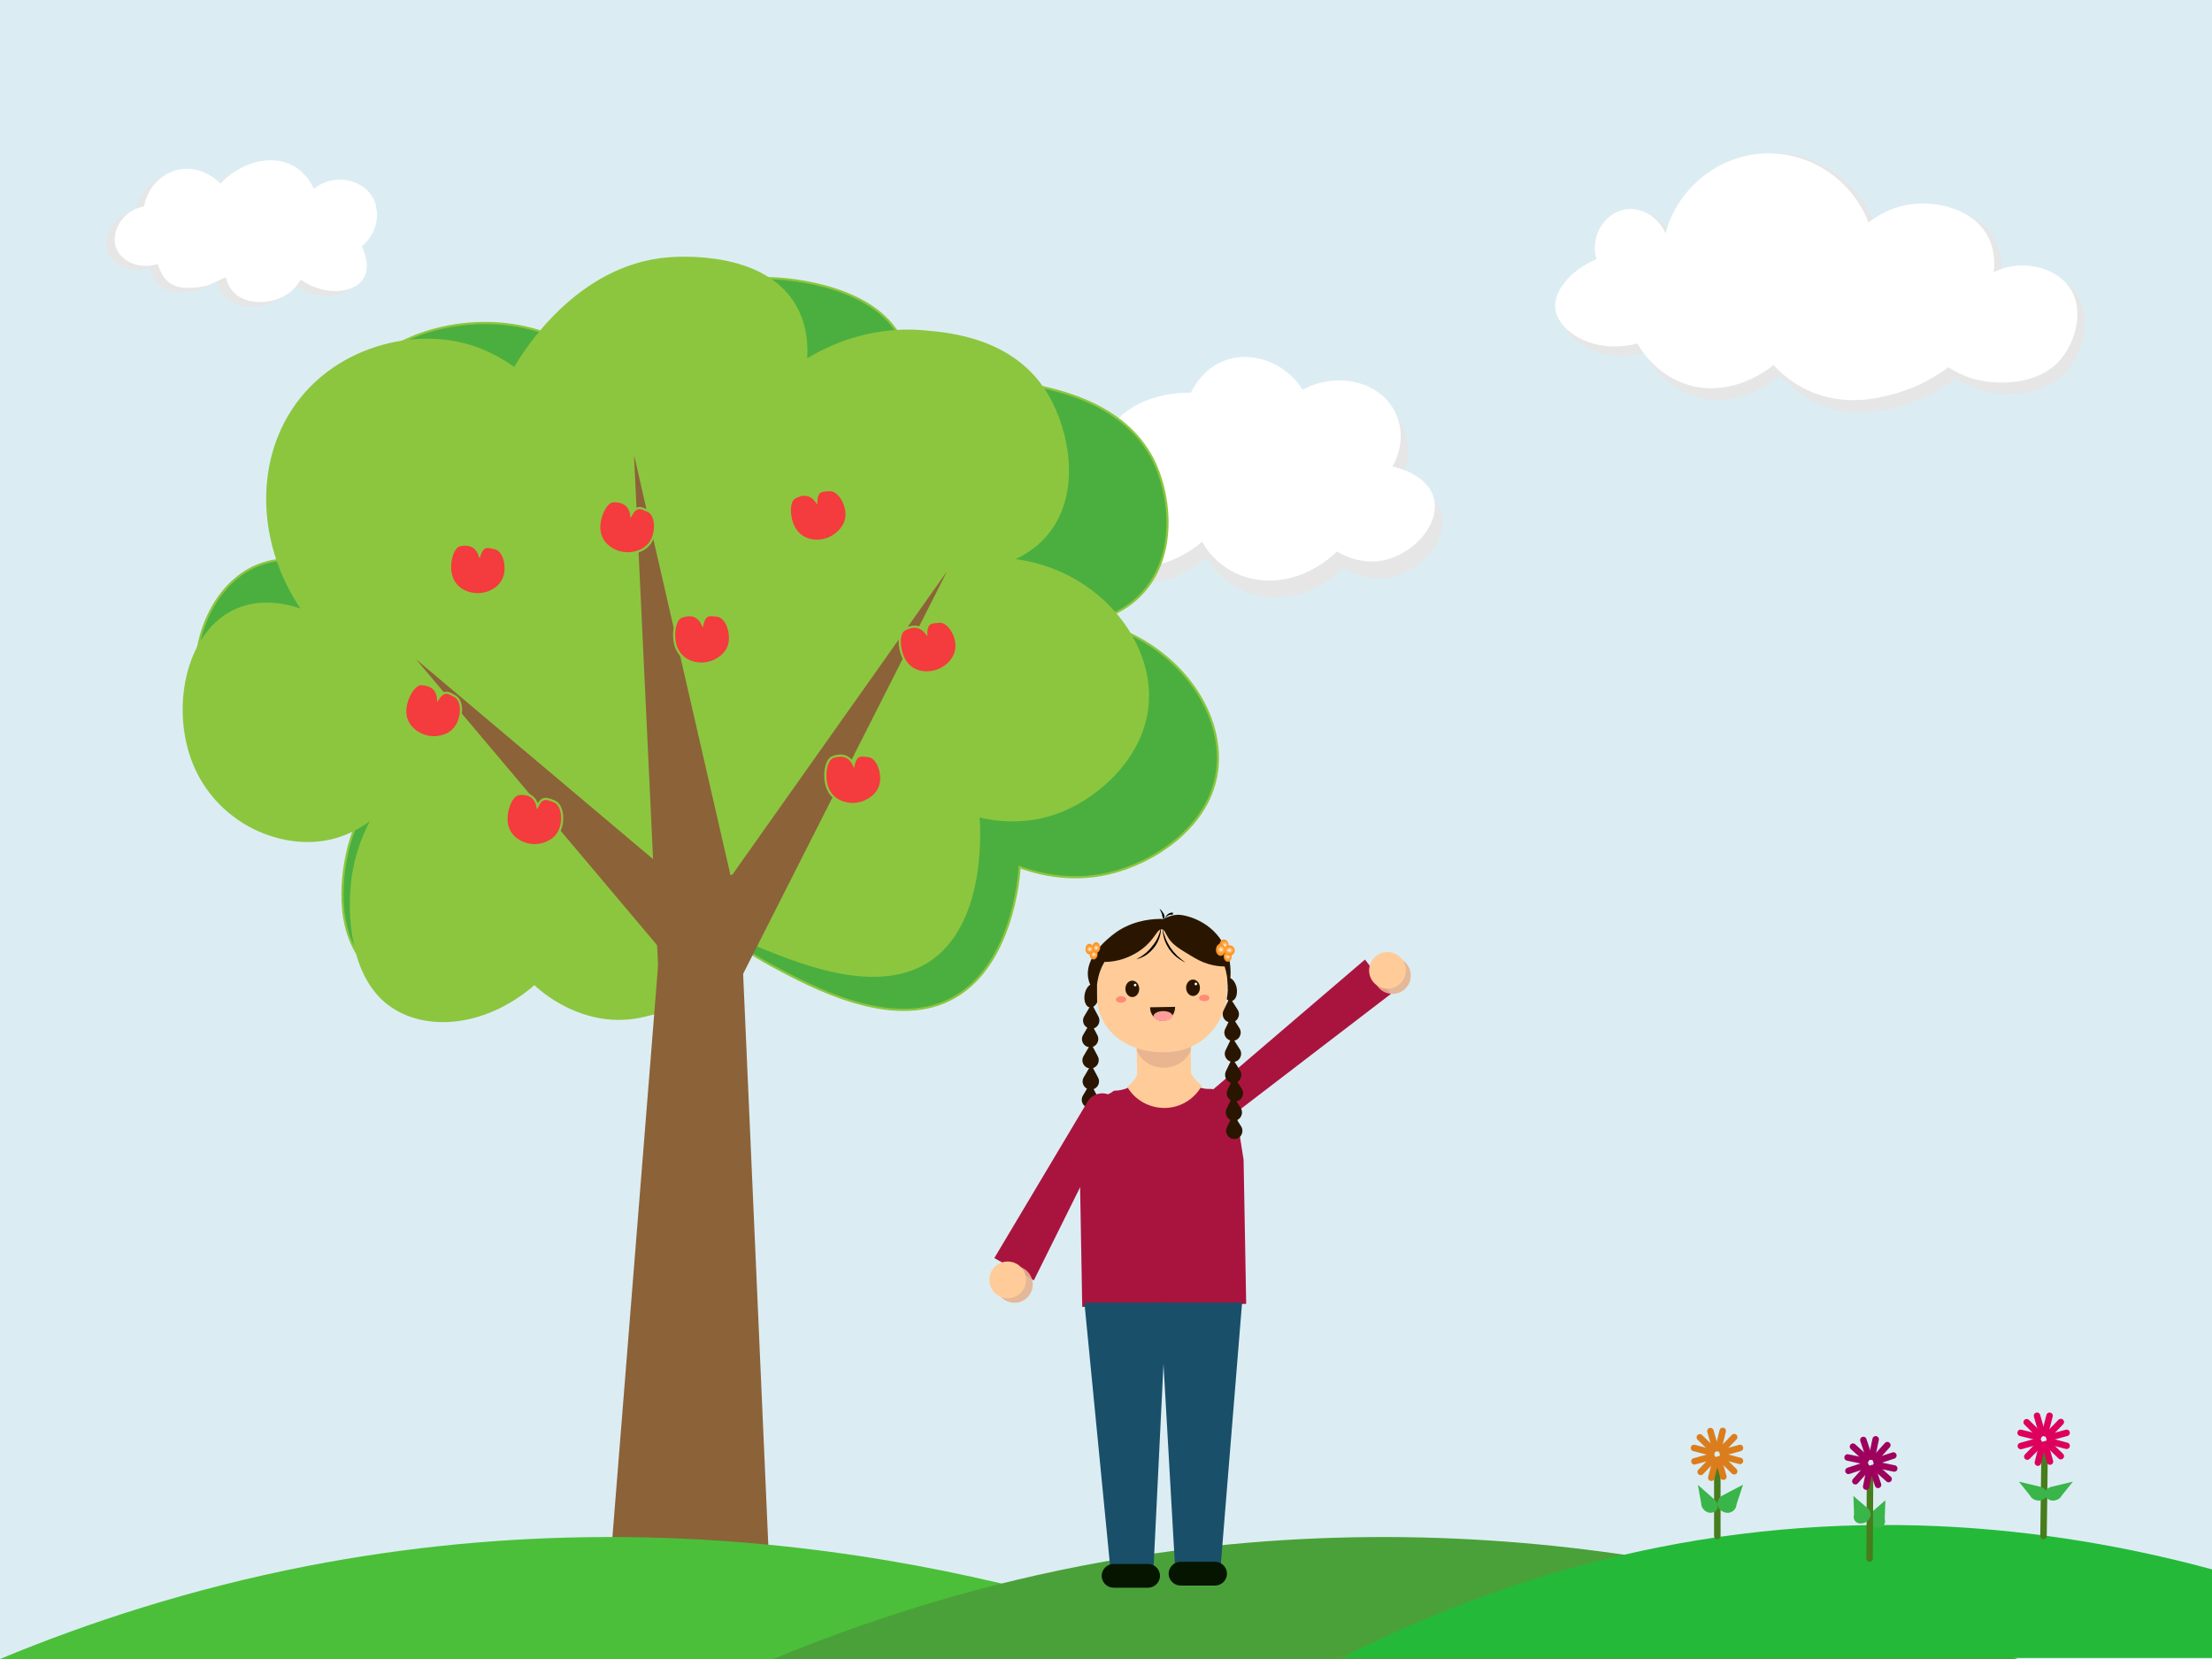 <?xml version="1.0" encoding="utf-8"?>
<!-- Generator: Adobe Illustrator 24.2.1, SVG Export Plug-In . SVG Version: 6.00 Build 0)  -->
<svg version="1.1" id="Layer_1" xmlns="http://www.w3.org/2000/svg" xmlns:xlink="http://www.w3.org/1999/xlink"
	 viewBox="0 0 1024 768" style="enable-background:new 0 0 1024 768;" xml:space="preserve">
<style type="text/css">
	.st0{fill:#DBEDF3;}
	.st1{fill:#E6E6E6;}
	.st2{fill:#FFFFFF;}
	.st3{fill:#4BAF3F;stroke:#8CC63F;stroke-miterlimit:10;}
	.st4{fill:#8CC63F;stroke:#8CC63F;stroke-miterlimit:10;}
	.st5{fill:#8C6239;}
	.st6{fill:#F43B3D;stroke:#8CC63F;stroke-miterlimit:10;}
	.st7{fill:#4BBF39;}
	.st8{fill:#4BA139;}
	.st9{fill:#25B939;}
	.st10{fill:none;}
	.st11{clip-path:url(#SVGID_2_);}
	.st12{clip-path:url(#SVGID_4_);fill:#E6E6E6;}
	.st13{clip-path:url(#SVGID_6_);fill:#FFFFFF;}
	.st14{fill:#39B54A;}
	.st15{fill:none;stroke:#477D1D;stroke-width:3;stroke-linecap:round;stroke-miterlimit:10;}
	.st16{fill:none;stroke:#DB7D1D;stroke-width:3;stroke-linecap:round;stroke-miterlimit:10;}
	.st17{fill:none;stroke:#9E005D;stroke-width:3;stroke-linecap:round;stroke-miterlimit:10;}
	.st18{fill:none;stroke:#DD005D;stroke-width:3;stroke-linecap:round;stroke-miterlimit:10;}
	.st19{fill:#FFCC99;}
	.st20{fill:#2A1600;}
	.st21{fill:#A9143F;}
	.st22{fill:#FF9F9B;}
	.st23{opacity:0.8;fill:#FF7B6D;enable-background:new    ;}
	.st24{opacity:0.9;fill:#E7B38F;enable-background:new    ;}
	.st25{fill:url(#SVGID_7_);}
	.st26{fill:url(#SVGID_8_);}
	.st27{fill:url(#SVGID_9_);}
	.st28{fill:url(#SVGID_10_);}
	.st29{fill:url(#SVGID_11_);}
	.st30{fill:url(#SVGID_12_);}
	.st31{fill:url(#SVGID_13_);}
	.st32{fill:#194F69;}
	.st33{fill:#051500;}
</style>
<g id="Background">
	<g>
		<rect class="st0" width="100%" height="100%"/>
	</g>
</g>
<g id="tree_green">
	<path class="st1" d="M622,262.9c-0.7,0.7-15.3,15.9-36.2,13.3c-18.6-2.2-26.4-16.6-27.1-18.1c-14.2,12-31.9,14.9-42.3,8.6
		c-7.9-4.8-9.2-13.6-9.3-14.4c-1.2-9.1,4-18.8,13.5-25.1c-2.3-2.3-8.4-9-7-17.2c2-11.6,18.3-22.9,39.7-22.4
		c1.1-2.4,5.7-11.4,15.8-15.2c12.4-4.6,28.3,0.6,36.7,13.9c11.9-6.3,26.2-5.7,35.8,1.5c10.7,8,13.5,22.5,6.4,35
		c0.7,0.1,16.2,3.2,19.4,14.9c3.3,12.3-9.3,26.3-23,29.4C633,269.5,624,264.1,622,262.9z"/>
	<path class="st2" d="M618.9,255.3c-0.7,0.7-15.1,15.6-35.7,13.2c-18.4-2.2-25.9-16.2-26.7-17.7c-14,11.8-31.5,14.7-41.7,8.5
		c-7.8-4.7-9.1-13.3-9.2-14.1c-1.2-8.9,4-18.4,13.3-24.6c-2.3-2.3-8.2-8.8-6.8-16.8c2-11.3,18.1-22.4,39.2-22
		c1.1-2.3,5.7-11.2,15.6-14.9c12.2-4.6,27.9,0.5,36.1,13.5c11.7-6.2,25.8-5.6,35.3,1.4c10.5,7.8,13.3,22,6.3,34.2
		c0.7,0.1,16,3.1,19.1,14.5c3.3,12.1-9.2,25.7-22.8,28.8C629.8,261.7,620.9,256.5,618.9,255.3z"/>
	<path class="st3" d="M243.5,448.9c1.6,1.9,20.8,24.4,51.5,21.5c32-3,46.6-30.7,47.5-32.5c3.6,2.5,8.8,5.9,15.5,9.5
		c18.4,9.8,54.2,28.9,81.5,15.5c29.1-14.3,32.3-57.4,32.5-61.5c7.1,2.6,22.6,7.2,41,3c20.9-4.8,45.4-20.9,50-45
		c5.5-28.3-17.4-62.6-57-72c5.5-1.3,14.5-4.3,22-12c16.1-16.4,14.5-43,7-60c-12.2-27.8-43.9-34.4-56-37c-27.3-5.9-49.9,1.6-59.5,5.5
		c1.4-5.9,2.5-14.8-1-24c-10.8-28.1-54.5-30.7-59-31c-45.5-2.7-77.7,33.8-83,40c-5.5-4.9-13.8-11.1-25-15c-30-10.5-74.2-2.9-95,31
		c-14.5,23.6-14.2,54.3,0,80c-5.6-2.8-20-9-35-4c-24,8-35.9,40.1-29,66c7.4,27.6,35,43.7,59,43c10.9-0.3,19.5-4,25-7
		c-4.9,5.9-12.8,17.1-16,33c-1.2,5.7-6.9,33.8,9,51C184.7,463.4,216,465.6,243.5,448.9z"/>
	<path class="st4" d="M247.4,455.4c1.7,1.7,22.8,21.7,50.9,14.8c29.3-7.2,38.9-36.9,39.5-38.8c3.7,2,9.1,4.8,15.8,7.5
		c18.5,7.4,54.4,21.9,77.9,4.8c25-18.2,21.8-61.8,21.4-65.9c6.9,1.7,22,4.3,38.5-2.4c18.7-7.6,39.2-27,40-51.7
		c1-29.1-25.1-60.5-63.2-64.6c4.9-2,12.8-6.2,18.7-14.9c12.6-18.6,7.4-45-2-61.1c-15.3-26.3-45.7-28.7-57.3-29.7
		c-26.2-2.3-46.1,8.2-54.5,13.4c0.5-6.1,0.2-15.2-4.3-23.9c-14-26.8-55-23.6-59.2-23.3c-42.7,3.3-67.4,44.1-71.4,51
		c-5.8-4.2-14.4-9.3-25.4-11.7c-29.4-6.6-69.3,6.9-83.8,43.6c-10.1,25.6-5.4,56.3,11.4,80.2c-5.6-2.1-19.9-6.4-33.1,0.6
		c-21.1,11.2-27.7,44.9-17.6,70c10.8,26.7,38.7,39.2,60.9,35.3c10-1.7,17.6-6.6,22.2-10.3c-3.7,6.5-9.4,18.8-10.2,35.2
		c-0.3,5.8-1.6,34.8,15.6,49.9C194.8,477.7,224.1,475.8,247.4,455.4z"/>
</g>
<g id="tree">
	<polygon class="st5" points="358,768 279,768 308,405 342,405 	"/>
	<polygon class="st5" points="438.4,264.5 338.2,462.3 311,444.5 	"/>
	<polygon class="st5" points="293.5,210.6 347.2,444.5 304.8,450.3 	"/>
	<polygon class="st5" points="192.6,305.2 329.7,420.8 308.2,442.3 	"/>
</g>
<g id="berries">
	<path class="st6" d="M202.8,323.5c3-4.4,5-2.7,7.8-1.2c3.7,2,3.5,9.2,0.8,13.6c-3.2,5.3-9.4,5.4-10.6,5.4c-6,0-13-4.4-13.2-11.6
		c-0.2-5.9,4-13.2,7.5-13C197.6,316.8,202.3,317.6,202.8,323.5z"/>
	<path class="st6" d="M248.8,373.2c2.3-4.8,4.6-3.4,7.6-2.3c4,1.4,4.8,8.6,2.8,13.3c-2.4,5.7-8.5,6.7-9.7,6.9
		c-5.9,0.9-13.5-2.4-14.8-9.5c-1.1-5.8,2-13.6,5.5-14C242.7,367.3,247.5,367.4,248.8,373.2z"/>
	<path class="st6" d="M395.2,354c1.2-5.2,3.7-4.3,6.8-4c4.2,0.5,6.6,7.3,5.8,12.3c-1,6.1-6.8,8.5-7.9,8.9
		c-5.6,2.3-13.7,0.7-16.6-5.9c-2.4-5.4-1.1-13.7,2.2-14.8C387.9,349.6,392.6,348.6,395.2,354z"/>
	<path class="st6" d="M222,257c1.7-5,4.1-3.9,7.2-3.2c4.1,0.9,5.8,8,4.4,12.8c-1.7,6-7.7,7.7-8.8,8c-5.8,1.6-13.7-0.8-15.8-7.7
		c-1.8-5.6,0.4-13.7,3.8-14.5C215.2,251.9,220,251.4,222,257z"/>
	<path class="st6" d="M325.2,289c1.2-5.2,3.7-4.3,6.8-4c4.2,0.5,6.6,7.3,5.8,12.3c-1,6.1-6.8,8.5-7.9,8.9
		c-5.6,2.3-13.7,0.7-16.6-5.9c-2.4-5.4-1.1-13.7,2.2-14.8C317.9,284.6,322.6,283.6,325.2,289z"/>
	<path class="st6" d="M428.8,293.1c0.1-5.3,2.7-5,5.9-5.3c4.2-0.4,8,5.8,8.1,10.9c0.2,6.2-5,9.7-6,10.3c-5,3.3-13.3,3.4-17.4-2.4
		c-3.4-4.8-3.9-13.2-0.9-15C420.8,290.3,425.2,288.4,428.8,293.1z"/>
	<path class="st6" d="M377.9,232.1c0.2-5.3,2.8-5,6-5.2c4.2-0.3,7.9,5.9,8,10.9c0.2,6.2-5,9.6-6.1,10.3c-5,3.3-13.3,3.3-17.4-2.6
		c-3.4-4.8-3.7-13.2-0.7-15C369.9,229.2,374.3,227.3,377.9,232.1z"/>
	<path class="st6" d="M292.2,238.3c2.6-4.6,4.8-3.1,7.7-1.8c3.9,1.7,4.2,8.9,1.9,13.4c-2.8,5.6-9,6.1-10.2,6.2
		c-6,0.5-13.3-3.4-14.1-10.5c-0.7-5.8,2.9-13.4,6.4-13.6C286.6,232,291.3,232.5,292.2,238.3z"/>
</g>
<g id="grass_field">
	<path class="st7" d="M0,768c40.7-16.9,88.2-32.5,142-43c188-36.6,347.1,9.4,434,43C384,768,192,768,0,768z"/>
	<path class="st8" d="M358,768c40.7-16.9,88.2-32.5,142-43c188-36.6,347.1,9.4,434,43C742,768,550,768,358,768z"/>
	<path class="st9" d="M1024,726.5v41H621.1c36.3-18.5,78.6-35.4,126.6-46.8C853.2,695.5,948.5,706.1,1024,726.5z"/>
	<line class="st10" x1="1024" y1="767.4" x2="1024" y2="726.5"/>
</g>
<g id="clouds">
	<path class="st1" d="M774.1,109.9c5.9-22.6,25.2-38.5,47.1-38.9c20.6-0.4,39.5,13.1,47.1,33.6c3.3-2.8,9.1-6.8,17-8.4
		c12.6-2.6,30.7,0.8,38.1,14.7c1.4,2.7,4,8.7,3,17.9c2.6-1.4,8.5-3.9,16-3.2c3.5,0.4,13.5,2.1,19,10.5c6.9,10.4,3.1,25.1-3,33.6
		c-12.5,17.4-37.4,11.9-39.1,11.6c-6.3-1.5-11-4.2-14-6.3c-9.5,7.5-18.4,10.9-24,12.6c-7.2,2.1-21.9,6.5-38.1,0
		c-9.4-3.8-15.7-9.9-19-13.7c-1.1,1-18.7,16.5-40.1,9.5c-14.3-4.8-21.3-16.8-23-20c-20.6,5.5-36.8-6-38.1-16.8
		c-1-8.4,6.9-18.8,19-24.2c-3-11.4,3.9-22.4,13-24.2C762.4,96.9,770.5,101.5,774.1,109.9z"/>
	<path class="st2" d="M771,108c5.8-21.5,25.2-36.6,47-37c20.6-0.3,39.4,12.5,47,32c3.3-2.6,9.1-6.4,17-8c12.6-2.5,30.6,0.8,38,14
		c1.4,2.5,4,8.2,3,17c2.6-1.3,8.5-3.7,16-3c3.5,0.3,13.4,2,19,10c6.9,9.9,3.1,23.9-3,32c-12.5,16.6-37.3,11.4-39,11
		c-6.2-1.4-11-4-14-6c-9.5,7.1-18.4,10.4-24,12c-7.2,2-21.9,6.2-38,0c-9.4-3.6-15.7-9.4-19-13c-1.1,0.9-18.7,15.7-40,9
		c-14.3-4.5-21.3-16-23-19c-20.5,5.3-36.7-5.7-38-16c-1-8,6.9-17.9,19-23c-3-10.8,3.9-21.3,13-23C759.3,95.6,767.5,100,771,108z"/>
	<g id="Artwork_5_1_">
		<g>
			<g>
				<defs>
					
						<rect id="SVGID_1_" x="49.2" y="73.7" transform="matrix(0.984 -0.178 0.178 0.984 -17.582 21.765)" width="126.2" height="70"/>
				</defs>
				<clipPath id="SVGID_2_">
					<use xlink:href="#SVGID_1_"  style="overflow:visible;"/>
				</clipPath>
				<g class="st11">
					<g>
						<defs>
							
								<rect id="SVGID_3_" x="49.2" y="73.7" transform="matrix(0.984 -0.178 0.178 0.984 -17.582 21.765)" width="126.2" height="70"/>
						</defs>
						<clipPath id="SVGID_4_">
							<use xlink:href="#SVGID_3_"  style="overflow:visible;"/>
						</clipPath>
						<path class="st12" d="M62.8,97.6c1.6-8.8,8.3-15.7,16.7-17.1c10.5-1.8,18,5.9,18.6,6.5c10-10.2,23.6-13.4,33.3-8.4
							c5.6,2.9,8.5,7.8,10,10.9c9.1-7.3,22-4.6,27,3.6c4.2,6.8,2.5,16.9-4.8,23c0.6,1.2,4.3,9.2,0.8,14.9c-4,6.5-17,8.8-29.1,0.6
							c-1,1.7-2.7,4.2-5.5,6.2c-7.6,5.5-20.2,5.8-26-0.9c-1.1-1.2-2.4-3.3-3.1-6.5c-5.4,2.5-8.2,3.8-8.2,3.8S82.3,137,76,133.8
							c-2.4-1.2-5.1-3.8-6.9-9.6c-8.5,2.8-16.9-1.3-19.2-7.3C47.2,110,52.4,99.6,62.8,97.6"/>
					</g>
					<g>
						<defs>
							
								<rect id="SVGID_5_" x="49.2" y="73.7" transform="matrix(0.984 -0.178 0.178 0.984 -17.582 21.765)" width="126.2" height="70"/>
						</defs>
						<clipPath id="SVGID_6_">
							<use xlink:href="#SVGID_5_"  style="overflow:visible;"/>
						</clipPath>
						<path class="st13" d="M66.7,95.5c1.6-8.8,8.3-15.7,16.7-17.1c10.5-1.8,18,5.9,18.6,6.5c10-10.2,23.6-13.4,33.3-8.4
							c5.6,2.9,8.5,7.8,10,10.9c9.1-7.3,22-4.6,27,3.6c4.2,6.8,2.5,16.9-4.8,23c0.6,1.2,4.3,9.2,0.8,14.9c-4,6.5-17,8.8-29.1,0.6
							c-1,1.7-2.7,4.2-5.5,6.2c-7.6,5.5-20.2,5.8-26-0.9c-1.1-1.2-2.4-3.3-3.1-6.5c-5.4,2.5-8.2,3.8-8.2,3.8s-10.2,2.9-16.5-0.3
							c-2.4-1.2-5.1-3.8-6.9-9.6c-8.5,2.8-16.9-1.3-19.2-7.3C51.1,107.9,56.2,97.5,66.7,95.5"/>
					</g>
				</g>
			</g>
		</g>
	</g>
</g>
<g id="flowers_and_fun_stuff">
	<g>
		<path class="st14" d="M868.4,707.1l-0.5-0.1c-2.9-0.8-4.1-4.5-2.1-6.4l7-6.1l-0.3,8.6C873.3,705.8,871,707.9,868.4,707.1z"/>
		<g>
			<line class="st15" x1="795" y1="677.1" x2="795" y2="711.1"/>
			<line class="st15" x1="946.5" y1="672.5" x2="946" y2="711.1"/>
			<line class="st15" x1="865.7" y1="680.5" x2="865.5" y2="721.5"/>
			<g>
				<line class="st16" x1="795.5" y1="670.5" x2="797.5" y2="662.4"/>
				<line class="st16" x1="797.8" y1="683.6" x2="795.5" y2="675.6"/>
				<line class="st16" x1="794.1" y1="670.5" x2="791.8" y2="662.5"/>
				<line class="st16" x1="797" y1="671.3" x2="802.8" y2="665.3"/>
				<line class="st16" x1="802.8" y1="681.1" x2="796.9" y2="675.3"/>
				<line class="st16" x1="786.9" y1="665.4" x2="792.9" y2="671.2"/>
				<line class="st16" x1="794.3" y1="676.1" x2="792.2" y2="684.1"/>
				<line class="st16" x1="793.1" y1="675.4" x2="787.3" y2="681.4"/>
				<line class="st16" x1="805.5" y1="670.3" x2="797.5" y2="672.5"/>
				<line class="st16" x1="792.4" y1="674.3" x2="784.4" y2="676.5"/>
				<line class="st16" x1="805.5" y1="676.3" x2="797.5" y2="674.2"/>
				<line class="st16" x1="784.2" y1="670.3" x2="792.3" y2="672.4"/>
			</g>
			<g>
				<line class="st17" x1="866.6" y1="674.4" x2="868.3" y2="666.3"/>
				<line class="st17" x1="869.4" y1="687.4" x2="866.8" y2="679.6"/>
				<line class="st17" x1="865.2" y1="674.4" x2="862.6" y2="666.6"/>
				<line class="st17" x1="868.1" y1="675.2" x2="873.7" y2="669"/>
				<line class="st17" x1="874.3" y1="684.7" x2="868.1" y2="679.2"/>
				<line class="st17" x1="857.8" y1="669.7" x2="864" y2="675.3"/>
				<line class="st17" x1="865.6" y1="680" x2="863.9" y2="688.2"/>
				<line class="st17" x1="864.4" y1="679.5" x2="858.9" y2="685.7"/>
				<line class="st17" x1="876.5" y1="673.8" x2="868.6" y2="676.4"/>
				<line class="st17" x1="863.6" y1="678.3" x2="855.7" y2="680.9"/>
				<line class="st17" x1="876.9" y1="679.8" x2="868.7" y2="678.1"/>
				<line class="st17" x1="855.3" y1="674.7" x2="863.4" y2="676.4"/>
			</g>
			<g>
				<line class="st18" x1="946.7" y1="663.5" x2="948.8" y2="655.4"/>
				<line class="st18" x1="949" y1="676.6" x2="946.7" y2="668.6"/>
				<line class="st18" x1="945.3" y1="663.4" x2="943" y2="655.4"/>
				<line class="st18" x1="948.2" y1="664.3" x2="954" y2="658.3"/>
				<line class="st18" x1="954" y1="674.1" x2="948" y2="668.3"/>
				<line class="st18" x1="938.2" y1="658.4" x2="944.1" y2="664.2"/>
				<line class="st18" x1="945.4" y1="669" x2="943.4" y2="677.1"/>
				<line class="st18" x1="944.3" y1="668.4" x2="938.5" y2="674.3"/>
				<line class="st18" x1="956.7" y1="663.3" x2="948.7" y2="665.5"/>
				<line class="st18" x1="943.5" y1="667.2" x2="935.5" y2="669.4"/>
				<line class="st18" x1="956.7" y1="669.3" x2="948.7" y2="667.2"/>
				<line class="st18" x1="935.4" y1="663.3" x2="943.5" y2="665.3"/>
			</g>
			<path class="st14" d="M792.3,700.3l0.4-0.1c2.7-0.4,3.4-3.8,1.1-5.9l-7.8-6.9l1.5,8.4C787.4,698.3,789.9,700.6,792.3,700.3z"/>
			<path class="st14" d="M797.9,699.9l-0.5-0.2c-3-1.5-3.1-5.6-0.2-7.3l9.7-5.1l-3,9.1C803.7,699.4,800.6,701.2,797.9,699.9z"/>
			<path class="st14" d="M862.4,705.1l0.5-0.1c2.9-0.8,4.1-4.5,2.1-6.4l-7-6.1l0.3,8.6C857.5,703.8,859.7,705.9,862.4,705.1z"/>
			<path class="st14" d="M948.1,694l-0.3-0.2c-2.2-1.5-1.2-4.7,1.8-5.5l10-2.4l-5.2,6.5C953.4,694.5,950.1,695.4,948.1,694z"/>
			<path class="st14" d="M946.1,694l0.3-0.2c2.2-1.5,1.2-4.7-1.8-5.5l-10-2.4l5.2,6.5C940.8,694.5,944.1,695.4,946.1,694z"/>
		</g>
	</g>
</g>
<g id="pan">
	<path class="st19" d="M568.1,452.6c-0.3-2.2-0.8-4-1.2-5.3c-1.8,0-4.4-0.2-7.4-1.1c-3.4-1-5.6-2.3-8.6-4.1
		c-5.3-3.2-7.9-4.8-9.9-7.8c-1.6-2.4-1.8-4-3.1-4.2c-1.7-0.2-2.6,2.4-5.4,5.6c-5.8,6.6-13.6,8.5-15.1,8.8c-2.5,0.6-4.6,0.7-6.1,0.7
		c-0.5,0.9-1.2,2.1-1.8,3.7c-0.2,0.6-1.3,3.4-1.7,7.5c-0.1,1.2-0.2,2.5-0.2,3.9c0,1.2,0.1,2.5,0.3,3.7c0.4,3,1.4,6.2,3.2,9.4
		c3.9,6.7,10,10.1,15.2,11.8c4.4,1.5,8.2,1.7,9.5,1.8c2.5,0.2,8.8,0.5,15.5-2.4c1.9-0.8,3.9-2,5.7-3.4c8.2-6.4,10.2-15.3,10.7-17.9
		c0-0.2,0.1-0.4,0.1-0.6"/>
	<path class="st20" d="M568.6,458c-0.1,0-0.2,0-0.2,0c0.1-4.7-0.8-8.5-1.5-10.6c-1.8,0-4.4-0.2-7.4-1.1c-3.4-1-5.6-2.3-8.6-4.1
		c-5.3-3.2-7.9-4.8-9.9-7.8c-1.6-2.4-1.8-4-3.1-4.2c-1.7-0.2-2.6,2.4-5.4,5.6c-5.8,6.6-13.6,8.5-15.1,8.8c-2.5,0.6-4.6,0.7-6.1,0.7
		c-0.5,0.9-1.2,2.1-1.8,3.7c-0.3,0.7-2,5.3-1.9,11.3c-3-3.4-3.7-6.5-3.9-7.9c-1.5-11.1,12.5-20.5,13.7-21.3c0.2-0.2,0.4-0.3,0.6-0.4
		c8-5,16.3-5.4,20.7-5.3c2.3-1.3,4.4-1.8,6.1-1.9c2.8-0.3,14.6,2,21,12.5c0.6,1,2.8,4.7,3.6,10.1C570.1,451.4,569.3,455.6,568.6,458
		z"/>
	<path class="st21" d="M575.7,537.2l1.2,66.4L501,605l-1.2-67.5c0-0.1,0-0.3,0-0.4l4.3-25.6c0.1-0.9,0.8-1.4,1.5-1.5
		c0.4,0,0.8-0.1,1.2-0.3l7.3-3.7c0.3-0.2,0.6-0.4,0.9-0.6c0.3-0.3,0.7-0.5,1.1-0.5c1.8,0,3.4-0.4,5-0.9c1.5-0.6,2.9-1.4,4.1-2.4
		c0.1-0.1,0.2-0.2,0.4-0.3c2.5,5.2,7.2,8.6,12.6,8.5c5.3-0.1,9.9-3.7,12.3-9c0.1,0.1,0.2,0.2,0.4,0.3c2.5,1.9,5.7,3.1,9.2,3
		c0.2,0,0.4,0,0.6,0c0.4,0,0.9,0.1,1.2,0.5c0.2,0.3,0.5,0.5,0.8,0.7l6.9,4.6c0.6,0.4,1.2,0.6,1.9,0.6c0,0,0.1,0.4,0.1,0.5l0,0
		l4.1,25.9C575.7,537,575.7,537.1,575.7,537.2z"/>
	<path class="st19" d="M556.4,502.5c-3.3,6.1-9.7,10.3-17.1,10.4c-7.4,0.1-14-3.8-17.5-9.8c1.9-1.4,3.4-3.1,4.4-5.1
		c0.2-0.3,0.3-0.7,0.2-1.1l-0.2-11.8c4.4,1.5,8.2,1.7,9.5,1.8c2.5,0.2,8.8,0.5,15.5-2.4l0.2,12.1c0,0.2,0.1,0.5,0.2,0.7
		C552.8,499.3,554.4,501.1,556.4,502.5z"/>
	<path class="st20" d="M507.9,464c-0.8,1.6-2.1,2.6-3.4,2.4c-1.8-0.3-2.9-3-2.4-6s2.4-5.2,4.2-4.9c0.6,0.1,1.1,0.4,1.5,0.9
		L507.9,464z"/>
	<path class="st20" d="M504.7,512.9L504.7,512.9c-3,0.1-4.9-3.1-3.4-5.7l3.3-5.6c0.1-0.1,0.3-0.1,0.3,0l3,5.7
		C509.2,509.8,507.5,512.8,504.7,512.9z"/>
	<path class="st20" d="M504.8,522.1L504.8,522.1c-3,0.1-4.9-3.1-3.4-5.7l3.3-5.6c0.1-0.1,0.3-0.1,0.3,0l3,5.7
		C509.4,519,507.6,522,504.8,522.1z"/>
	<path class="st20" d="M505,530.6L505,530.6c-3,0.1-4.9-3.1-3.4-5.7l3.3-5.6c0.1-0.1,0.3-0.1,0.3,0l3,5.7
		C509.5,527.6,507.8,530.6,505,530.6z"/>
	<path class="st20" d="M505.1,504.4L505.1,504.4c-3,0.1-4.9-3.1-3.4-5.7l3.3-5.6c0.1-0.1,0.3-0.1,0.3,0l3,5.7
		C509.7,501.3,507.9,504.3,505.1,504.4z"/>
	<path class="st20" d="M505,494.6L505,494.6c-3,0.1-4.9-3.1-3.4-5.7l3.3-5.6c0.1-0.1,0.3-0.1,0.3,0l3,5.7
		C509.5,491.5,507.8,494.5,505,494.6z"/>
	<path class="st20" d="M505.3,476.2L505.3,476.2c-3,0.1-4.9-3.1-3.4-5.7l3.3-5.6c0.1-0.1,0.3-0.1,0.3,0l3,5.7
		C509.8,473.2,508.1,476.2,505.3,476.2z"/>
	<path class="st20" d="M504.8,484.8L504.8,484.8c-3,0.1-4.9-3.1-3.4-5.7l3.3-5.6c0.1-0.1,0.3-0.1,0.3,0l3,5.7
		C509.3,481.7,507.6,484.7,504.8,484.8z"/>
	<g>
		<path d="M538.2,429.8c0.3,1.6,0.8,3.2,1.4,4.7c0.6,1.5,1.4,2.9,2.3,4.3c0.9,1.3,2,2.6,3.1,3.7c1.2,1.1,2.5,2.1,3.8,3.1
			c-1.5-0.7-2.9-1.6-4.2-2.6c-1.3-1.1-2.4-2.3-3.4-3.7c-0.9-1.4-1.7-2.9-2.2-4.5C538.5,433.1,538.2,431.5,538.2,429.8z"/>
	</g>
	<g>
		<path d="M537.5,429.2c0,1.7-0.2,3.3-0.8,4.9c-0.5,1.6-1.3,3.1-2.4,4.5c-1,1.3-2.3,2.5-3.7,3.5c-1.4,0.9-3,1.6-4.6,2
			c2.9-1.5,5.5-3.5,7.4-6.1C535.6,435.5,536.8,432.5,537.5,429.2z"/>
	</g>
	<g>
		<path d="M536.8,420.7c0.7,0.5,1.3,1.3,1.8,2.1c0.2,0.4,0.5,0.9,0.5,1.3c0,0.5,0,1-0.3,1.4h-0.1c-0.3-0.4-0.4-0.8-0.6-1.2
			c-0.1-0.4-0.1-0.8-0.2-1.2C537.6,422.3,537.2,421.5,536.8,420.7L536.8,420.7z"/>
	</g>
	<g>
		<path d="M542.9,423.5c-0.7-0.2-1.4-0.1-2.1,0.3c-0.7,0.3-1.2,1-1.5,1.7c0.1-0.8,0.5-1.6,1.2-2.2s1.6-0.9,2.5-0.8L542.9,423.5z"/>
	</g>
	
		<ellipse transform="matrix(1 -1.751968e-02 1.751968e-02 1 -7.925 9.744)" class="st20" cx="552.2" cy="457.2" rx="3.2" ry="3.8"/>
	
		<ellipse transform="matrix(1 -1.751968e-02 1.751968e-02 1 -7.938 9.252)" class="st20" cx="524.1" cy="457.7" rx="3.2" ry="3.8"/>
	<path class="st20" d="M544,466.1c0,1.6-0.5,3-1.3,4.1c-1,1.4-2.6,2.3-4.4,2.4c-1.8,0-3.4-0.8-4.5-2.2c-0.9-1.1-1.4-2.5-1.4-4.1
		L544,466.1z"/>
	
		<ellipse transform="matrix(1 -1.751968e-02 1.751968e-02 1 -8.156 9.503)" class="st22" cx="538.3" cy="470.3" rx="4.4" ry="2.3"/>
	<circle class="st2" cx="553.6" cy="455.5" r="0.6"/>
	<circle class="st2" cx="525.5" cy="456" r="0.6"/>
	
		<ellipse transform="matrix(1 -1.751968e-02 1.751968e-02 1 -8.025 9.162)" class="st23" cx="518.9" cy="462.6" rx="2.4" ry="1.5"/>
	
		<ellipse transform="matrix(1 -1.751968e-02 1.751968e-02 1 -8.006 9.836)" class="st23" cx="557.4" cy="461.9" rx="2.4" ry="1.5"/>
	<path class="st24" d="M551.3,484.6v1.6c-1.9,4.6-6.6,8-12.3,8.1c-5.9,0.1-10.9-3.3-12.8-8.1v-1c4.4,1.5,8.2,1.7,9.5,1.8
		C538.3,487.2,544.6,487.5,551.3,484.6z"/>
	
		<radialGradient id="SVGID_7_" cx="504.175" cy="570.196" r="2.16" gradientTransform="matrix(1 -1.751887e-02 1.751887e-02 1 -7.801 -119.562)" gradientUnits="userSpaceOnUse">
		<stop  offset="0" style="stop-color:#FFFFFF"/>
		<stop  offset="8.510865e-02" style="stop-color:#FFEDD8"/>
		<stop  offset="0.208" style="stop-color:#FFD5A7"/>
		<stop  offset="0.335" style="stop-color:#FFC17D"/>
		<stop  offset="0.462" style="stop-color:#FFB05B"/>
		<stop  offset="0.591" style="stop-color:#FFA340"/>
		<stop  offset="0.722" style="stop-color:#FF9A2D"/>
		<stop  offset="0.857" style="stop-color:#FF9522"/>
		<stop  offset="1" style="stop-color:#FF931E"/>
	</radialGradient>
	<path class="st25" d="M508.1,441.7c0-1.3-0.9-2.4-1.9-2.4s-1.8,1.1-1.8,2.5c0,1.3,0.9,2.4,1.9,2.4
		C507.3,444.1,508.1,443,508.1,441.7z"/>
	
		<radialGradient id="SVGID_8_" cx="505.397" cy="567.141" r="2.16" gradientTransform="matrix(1 -1.751887e-02 1.751887e-02 1 -7.801 -119.562)" gradientUnits="userSpaceOnUse">
		<stop  offset="0" style="stop-color:#FFFFFF"/>
		<stop  offset="8.510865e-02" style="stop-color:#FFEDD8"/>
		<stop  offset="0.208" style="stop-color:#FFD5A7"/>
		<stop  offset="0.335" style="stop-color:#FFC17D"/>
		<stop  offset="0.462" style="stop-color:#FFB05B"/>
		<stop  offset="0.591" style="stop-color:#FFA340"/>
		<stop  offset="0.722" style="stop-color:#FF9A2D"/>
		<stop  offset="0.857" style="stop-color:#FF9522"/>
		<stop  offset="1" style="stop-color:#FF931E"/>
	</radialGradient>
	<path class="st26" d="M509.3,438.6c0-1.3-0.9-2.4-1.9-2.4s-1.8,1.1-1.8,2.5s0.9,2.4,1.9,2.4S509.3,439.9,509.3,438.6z"/>
	
		<radialGradient id="SVGID_9_" cx="566.185" cy="572.334" r="2.16" gradientTransform="matrix(1 -1.751887e-02 1.751887e-02 1 -7.801 -119.562)" gradientUnits="userSpaceOnUse">
		<stop  offset="0" style="stop-color:#FFFFFF"/>
		<stop  offset="8.510865e-02" style="stop-color:#FFEDD8"/>
		<stop  offset="0.208" style="stop-color:#FFD5A7"/>
		<stop  offset="0.335" style="stop-color:#FFC17D"/>
		<stop  offset="0.462" style="stop-color:#FFB05B"/>
		<stop  offset="0.591" style="stop-color:#FFA340"/>
		<stop  offset="0.722" style="stop-color:#FF9A2D"/>
		<stop  offset="0.857" style="stop-color:#FF9522"/>
		<stop  offset="1" style="stop-color:#FF931E"/>
	</radialGradient>
	<path class="st27" d="M570.2,442.7c0-1.3-0.9-2.4-1.9-2.4s-1.8,1.1-1.8,2.5s0.9,2.4,1.9,2.4S570.2,444.1,570.2,442.7z"/>
	
		<radialGradient id="SVGID_10_" cx="502.342" cy="567.752" r="2.16" gradientTransform="matrix(1 -1.751887e-02 1.751887e-02 1 -7.801 -119.562)" gradientUnits="userSpaceOnUse">
		<stop  offset="0" style="stop-color:#FFFFFF"/>
		<stop  offset="8.510865e-02" style="stop-color:#FFEDD8"/>
		<stop  offset="0.208" style="stop-color:#FFD5A7"/>
		<stop  offset="0.335" style="stop-color:#FFC17D"/>
		<stop  offset="0.462" style="stop-color:#FFB05B"/>
		<stop  offset="0.591" style="stop-color:#FFA340"/>
		<stop  offset="0.722" style="stop-color:#FF9A2D"/>
		<stop  offset="0.857" style="stop-color:#FF9522"/>
		<stop  offset="1" style="stop-color:#FF931E"/>
	</radialGradient>
	<path class="st28" d="M506.2,439.3c0-1.3-0.9-2.4-1.9-2.4s-1.8,1.1-1.8,2.5s0.9,2.4,1.9,2.4C505.5,441.7,506.3,440.6,506.2,439.3z"
		/>
	
		<radialGradient id="SVGID_11_" cx="-1096.581" cy="314.798" r="2.484" gradientTransform="matrix(-1 1.751887e-02 -1.751887e-02 -1 -524.166 771.568)" gradientUnits="userSpaceOnUse">
		<stop  offset="0" style="stop-color:#FFFFFF"/>
		<stop  offset="8.510865e-02" style="stop-color:#FFEDD8"/>
		<stop  offset="0.208" style="stop-color:#FFD5A7"/>
		<stop  offset="0.335" style="stop-color:#FFC17D"/>
		<stop  offset="0.462" style="stop-color:#FFB05B"/>
		<stop  offset="0.591" style="stop-color:#FFA340"/>
		<stop  offset="0.722" style="stop-color:#FF9A2D"/>
		<stop  offset="0.857" style="stop-color:#FF9522"/>
		<stop  offset="1" style="stop-color:#FF931E"/>
	</radialGradient>
	<path class="st29" d="M564.5,437.7c0,1.6,1,2.8,2.2,2.8s2.1-1.3,2.1-2.8c0-1.6-1-2.8-2.2-2.8S564.5,436.1,564.5,437.7z"/>
	
		<radialGradient id="SVGID_12_" cx="360.055" cy="312.416" r="2.16" gradientTransform="matrix(1.333 -2.335850e-02 -1.751887e-02 -1 94.657 760.724)" gradientUnits="userSpaceOnUse">
		<stop  offset="0" style="stop-color:#FFFFFF"/>
		<stop  offset="8.510865e-02" style="stop-color:#FFEDD8"/>
		<stop  offset="0.208" style="stop-color:#FFD5A7"/>
		<stop  offset="0.335" style="stop-color:#FFC17D"/>
		<stop  offset="0.462" style="stop-color:#FFB05B"/>
		<stop  offset="0.591" style="stop-color:#FFA340"/>
		<stop  offset="0.722" style="stop-color:#FF9A2D"/>
		<stop  offset="0.857" style="stop-color:#FF9522"/>
		<stop  offset="1" style="stop-color:#FF931E"/>
	</radialGradient>
	<circle class="st30" cx="569.2" cy="440" r="2.4"/>
	
		<radialGradient id="SVGID_13_" cx="-1094.901" cy="312.782" r="2.484" gradientTransform="matrix(-1 1.751887e-02 -1.751887e-02 -1 -524.166 771.568)" gradientUnits="userSpaceOnUse">
		<stop  offset="0" style="stop-color:#FFFFFF"/>
		<stop  offset="8.510865e-02" style="stop-color:#FFEDD8"/>
		<stop  offset="0.208" style="stop-color:#FFD5A7"/>
		<stop  offset="0.335" style="stop-color:#FFC17D"/>
		<stop  offset="0.462" style="stop-color:#FFB05B"/>
		<stop  offset="0.591" style="stop-color:#FFA340"/>
		<stop  offset="0.722" style="stop-color:#FF9A2D"/>
		<stop  offset="0.857" style="stop-color:#FF9522"/>
		<stop  offset="1" style="stop-color:#FF931E"/>
	</radialGradient>
	<path class="st31" d="M562.9,439.7c0,1.6,1,2.8,2.2,2.8s2.1-1.3,2.1-2.8c0-1.6-1-2.8-2.2-2.8S562.9,438.2,562.9,439.7z"/>
	<line class="st10" x1="507.5" y1="457.9" x2="505.8" y2="465.2"/>
	<g>
		<polygon class="st21" points="631.9,444.2 643.9,460.1 570.8,516.1 560.7,505.1 		"/>
		<circle class="st24" cx="644.6" cy="451.6" r="8.5"/>
		<circle class="st19" cx="642.3" cy="449.2" r="8.5"/>
	</g>
	<g>
		<path class="st21" d="M460.3,582.4l18.3,10.3l41-82.5l-5.3-3c-3.8-2.2-8.7-0.9-10.9,2.9L460.3,582.4z"/>
		<circle class="st24" cx="469.6" cy="594.6" r="8.5"/>
		<circle class="st19" cx="466.5" cy="592.5" r="8.5"/>
	</g>
	<polygon class="st32" points="534,726 514,726 502,603 540,603 	"/>
	<polygon class="st32" points="544,726 565,726 575,603 537,603 	"/>
	<g>
		<path class="st20" d="M570.2,463.4c-0.8,0.2-1.6-0.2-2.3-0.8c0.3-1.6,0.4-3.2,0.5-4.6c0.1-2-0.1-3.8-0.3-5.4
			c1.8-0.4,3.8,1.7,4.4,4.7C573,460.3,572.1,463,570.2,463.4z"/>
		<path class="st20" d="M571.7,509.9L571.7,509.9c3,0,4.7-3.3,3.2-5.8l-3.5-5.5c-0.1-0.1-0.3-0.1-0.3,0l-2.8,5.8
			C567,507,568.9,509.9,571.7,509.9z"/>
		<path class="st20" d="M571.2,518.8L571.2,518.8c3,0,4.7-3.3,3.2-5.8l-3.5-5.5c-0.1-0.1-0.3-0.1-0.3,0l-2.8,5.8
			C566.6,515.9,568.4,518.8,571.2,518.8z"/>
		<path class="st20" d="M571.4,527.3L571.4,527.3c3,0,4.7-3.3,3.2-5.8l-3.5-5.5c-0.1-0.1-0.3-0.1-0.3,0l-2.8,5.8
			C566.7,524.4,568.6,527.3,571.4,527.3z"/>
		<path class="st20" d="M570.9,501.4L570.9,501.4c3,0,4.7-3.3,3.2-5.8l-3.5-5.5c-0.1-0.1-0.3-0.1-0.3,0l-2.8,5.8
			C566.3,498.5,568.1,501.4,570.9,501.4z"/>
		<path class="st20" d="M570.8,491.6L570.8,491.6c3,0,4.7-3.3,3.2-5.8l-3.5-5.5c-0.1-0.1-0.3-0.1-0.3,0l-2.8,5.8
			C566.1,488.7,568,491.6,570.8,491.6z"/>
		<path class="st20" d="M569.8,473.3L569.8,473.3c3,0,4.7-3.3,3.2-5.8l-3.5-5.5c-0.1-0.1-0.3-0.1-0.3,0l-2.8,5.8
			C565.2,470.4,567,473.3,569.8,473.3z"/>
		<path class="st20" d="M570.6,481.8L570.6,481.8c3,0,4.7-3.3,3.2-5.8l-3.5-5.5c-0.1-0.1-0.3-0.1-0.3,0l-2.8,5.8
			C565.9,478.9,567.8,481.8,570.6,481.8z"/>
	</g>
	<path class="st33" d="M562.5,734h-16c-3,0-5.5-2.5-5.5-5.5l0,0c0-3,2.5-5.5,5.5-5.5h16c3,0,5.5,2.5,5.5,5.5l0,0
		C568,731.5,565.5,734,562.5,734z"/>
	<path class="st33" d="M531.5,735h-16c-3,0-5.5-2.5-5.5-5.5l0,0c0-3,2.5-5.5,5.5-5.5h16c3,0,5.5,2.5,5.5,5.5l0,0
		C537,732.5,534.5,735,531.5,735z"/>
</g>
</svg>
